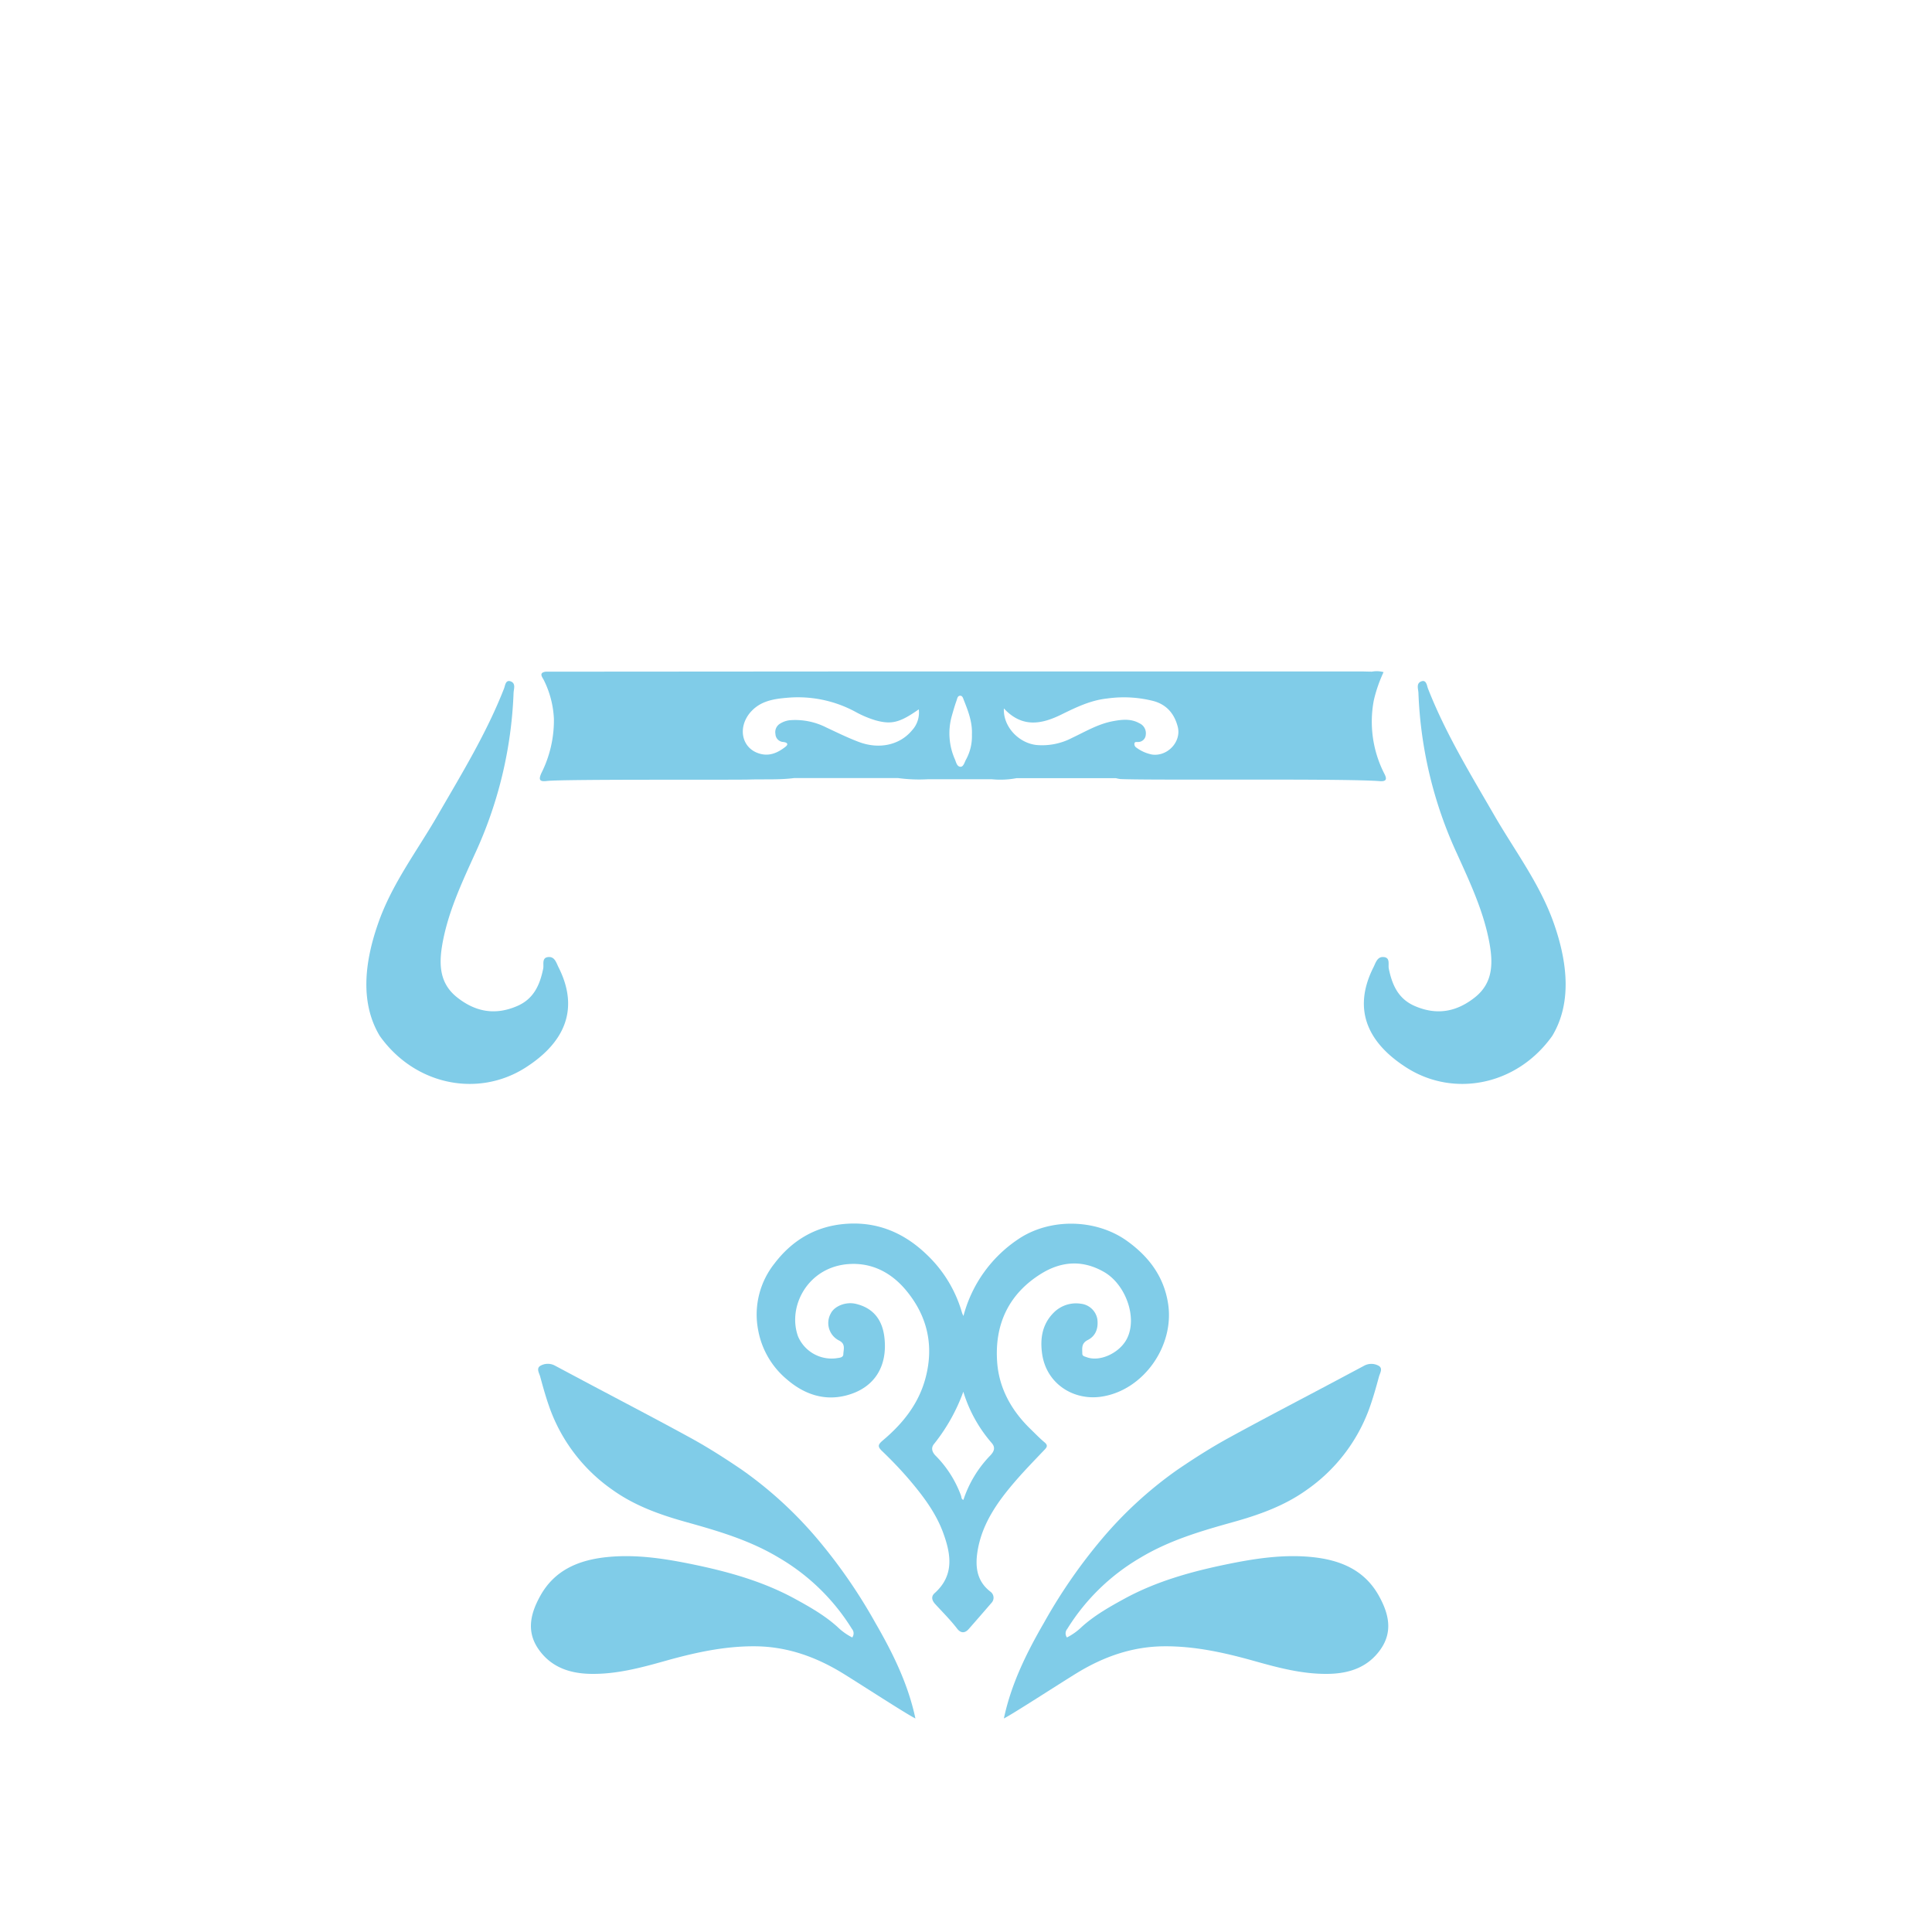 <svg id="Layer_1" data-name="Layer 1" xmlns="http://www.w3.org/2000/svg" viewBox="0 0 566.93 566.93"><defs><style>.cls-1{fill:#80cce8;}</style></defs><path class="cls-1" d="M342.78,382.63c-1.2-7.95-5.59-13.82-12-18.44-9.12-6.59-22.75-6.85-32.06-.51a39,39,0,0,0-16,22.48,6.74,6.74,0,0,1-.44-1,37.79,37.79,0,0,0-10.42-17.09c-6.87-6.59-15-9.82-24.48-8.87-8.31.83-15,4.86-20.07,11.51a24.06,24.06,0,0,0-4.81,19.72A24.52,24.52,0,0,0,231,404.85c5,4.29,10.9,6.33,17.4,4.61,8.52-2.25,12.16-8.91,11.09-17.25-.64-5-3.3-8.46-8.46-9.63-2.84-.64-6.2.67-7.26,2.87a5.74,5.74,0,0,0,2.44,7.91c2,1,1.31,2.59,1.26,4,0,1.12-1.36,1.07-2.14,1.22a10.71,10.71,0,0,1-11.15-6.42c-3.22-8.87,3-20.62,15.21-21.25,6.58-.34,12,2.53,16.16,7.34,6.44,7.52,8.62,16.27,6.07,26-2,7.65-6.66,13.45-12.55,18.42-1.47,1.24-1.6,1.83-.23,3.13,2.8,2.68,5.48,5.48,8,8.42,4,4.72,7.77,9.67,9.93,15.57,2.3,6.31,3.32,12.49-2.52,17.72-1,.89-.89,2,.13,3.14,2.19,2.4,4.51,4.69,6.49,7.27,1.07,1.39,2.29,1.38,3.42.08q3.33-3.79,6.62-7.61a2.19,2.19,0,0,0-.23-3.29c-4.31-3.27-4.57-7.85-3.73-12.49,1.45-8,6.15-14.42,11.38-20.42,2.66-3.05,5.5-5.95,8.29-8.89.74-.78.8-1.3-.12-2.07-1.49-1.24-2.83-2.66-4.22-4-5.47-5.34-9.08-11.79-9.66-19.39-.84-11.05,3.28-20.09,12.87-26.06,6-3.72,12.24-4.14,18.53-.5s9.82,13.35,6.67,19.55c-2.11,4.15-7.93,6.94-11.89,5.4-.5-.19-1.2-.27-1.21-1,0-1.54-.36-3,1.58-4,2.46-1.23,3.19-3.61,2.82-6.25a5.52,5.52,0,0,0-4.82-4.41,9.22,9.22,0,0,0-8.11,2.76c-3.21,3.31-3.88,7.4-3.27,11.85C307,406,314.9,411,323.05,409.86,335.39,408.13,344.67,395.09,342.78,382.63Zm-52.21,44.49a33.87,33.87,0,0,0-7.86,13c-.65-.16-.55-.83-.71-1.25a32.56,32.56,0,0,0-7.33-11.59c-1.05-1-1.59-2.27-.65-3.48a53.83,53.83,0,0,0,8.66-15.41,41.2,41.2,0,0,0,8.22,14.92C292.08,424.6,291.91,425.72,290.57,427.12Z"/><path class="cls-1" d="M250.08,480.5A2,2,0,0,0,250,478a61.94,61.94,0,0,0-21.41-20.88c-8.54-5.15-17.86-7.87-27.29-10.5-7.6-2.12-15-4.75-21.49-9.38a49.87,49.87,0,0,1-18.3-23.5c-1.18-3.2-2.11-6.5-3-9.8-.27-1-1.25-2.43.11-3.19a4.41,4.41,0,0,1,4.26,0l8.54,4.55c10.36,5.51,20.78,10.92,31.08,16.56,5.26,2.88,10.32,6.11,15.29,9.5A117.3,117.3,0,0,1,240.2,452a156.3,156.3,0,0,1,16.63,24.14c5.13,8.86,9.65,18,11.79,28.13C266,503,252.16,494,247.28,491c-7.91-4.84-16.36-7.85-25.75-7.91-9.07-.06-17.78,1.89-26.43,4.32-7.12,2-14.27,3.91-21.78,3.77-6.24-.11-11.67-2-15.32-7.27s-2.28-10.57.58-15.69c4.29-7.67,11.49-10.5,19.67-11.32,8.45-.84,16.8.45,25.05,2.15,10.32,2.13,20.44,4.94,29.77,10,4.43,2.42,8.82,4.89,12.61,8.29A17.93,17.93,0,0,0,250.08,480.5Z"/><path class="cls-1" d="M313.09,480.5a2,2,0,0,1,.07-2.48,61.94,61.94,0,0,1,21.41-20.88c8.54-5.15,17.86-7.87,27.29-10.5,7.6-2.12,15-4.75,21.49-9.38a49.87,49.87,0,0,0,18.3-23.5c1.18-3.2,2.11-6.5,3-9.8.27-1,1.25-2.43-.11-3.19a4.41,4.41,0,0,0-4.26,0l-8.54,4.55c-10.36,5.51-20.78,10.92-31.08,16.56-5.26,2.88-10.32,6.11-15.29,9.5A117.3,117.3,0,0,0,323,452a156.3,156.3,0,0,0-16.63,24.14c-5.13,8.86-9.65,18-11.79,28.13C297.14,503,311,494,315.9,491c7.9-4.84,16.35-7.85,25.74-7.91,9.07-.06,17.78,1.89,26.43,4.32,7.13,2,14.27,3.91,21.78,3.77,6.24-.11,11.67-2,15.32-7.27s2.28-10.57-.58-15.69c-4.29-7.67-11.49-10.5-19.67-11.32-8.45-.84-16.8.45-25.05,2.15-10.32,2.13-20.44,4.94-29.77,10-4.43,2.42-8.82,4.89-12.61,8.29A17.93,17.93,0,0,1,313.09,480.5Z"/><path class="cls-1" d="M111.45,304c-5.67-9.4-4.67-21.11-.5-33,4-11.57,11.43-21.27,17.47-31.73,7-12.12,14.35-24.1,19.48-37.22.34-.87.45-2.7,2-2.09s.83,2.27.8,3.44a123.37,123.37,0,0,1-11.42,47.34c-3.93,8.68-8,17.34-9.57,26.88-.91,5.66-.63,11,4.36,15,5.4,4.31,11.19,5.39,17.66,2.61,4.89-2.1,6.69-6.2,7.67-11,.25-1.25-.56-3.33,1.68-3.4,1.73-.05,2.18,1.74,2.81,3,6.57,13,1,22.71-9.86,29.56C140.22,322.08,121.78,318.5,111.45,304Z"/><path class="cls-1" d="M455.48,304c5.67-9.4,4.67-21.11.5-33-4.05-11.57-11.43-21.27-17.48-31.73-7-12.12-14.34-24.1-19.47-37.22-.34-.87-.45-2.7-2-2.09s-.83,2.27-.8,3.44a123.37,123.37,0,0,0,11.42,47.34c3.92,8.68,8,17.34,9.57,26.88.91,5.66.63,11-4.36,15-5.4,4.31-11.19,5.39-17.66,2.61-4.89-2.1-6.69-6.2-7.67-11-.25-1.25.56-3.33-1.68-3.4-1.73-.05-2.18,1.74-2.81,3-6.57,13-1,22.71,9.86,29.56C426.7,322.08,445.15,318.5,455.48,304Z"/><path class="cls-1" d="M406.25,227.09a33.51,33.51,0,0,1-3.12-21.56,41.22,41.22,0,0,1,2.87-8.3,7.55,7.55,0,0,0-3.42-.14h0c-1.12,0-2.24-.06-3.36-.06l-137.74,0-101.35.07c-2.13.3-1,1.6-.59,2.39a28.32,28.32,0,0,1,3,11.46,34.42,34.42,0,0,1-3.68,15.92c-1,2.2-.26,2.52,1.65,2.3,4.78-.55,54.54-.28,59.33-.42,4.39-.14,8.79.13,13.17-.43h30.55a46,46,0,0,0,8.78.34h0l18.64,0h0a25.52,25.52,0,0,0,7.35-.32h0l29.11,0a9.48,9.48,0,0,0,1.39.27c10.12.42,66.07-.22,76.19.62C406.9,229.33,407,228.54,406.25,227.09ZM283.41,223c-.39.76-.7,2-1.53,2-1.05,0-1.31-1.3-1.64-2.11a18.89,18.89,0,0,1-1-12.59c.45-1.6.91-3.21,1.47-4.77.19-.53.28-1.4,1.09-1.37.62,0,.81.71,1,1.21,1.29,3.26,2.58,6.51,2.4,10.24A14.17,14.17,0,0,1,283.41,223Zm-63-14.21c2.72-3,6.45-3.68,10.2-4a35.47,35.47,0,0,1,20.34,4.05,30.19,30.19,0,0,0,5.92,2.52c4.79,1.34,7.23.65,12.74-3.21a7.71,7.71,0,0,1-2,6.18c-3.53,4.26-9.54,5.65-15.53,3.41-3.27-1.22-6.42-2.78-9.59-4.26a20.15,20.15,0,0,0-10.4-2.16,6.7,6.7,0,0,0-3.14,1,2.88,2.88,0,0,0-1.4,3.07,2.42,2.42,0,0,0,2.28,2.34c1,.1,1.75.55.64,1.42-2.12,1.66-4.5,2.79-7.31,2.07C217.64,219.81,216.22,213.44,220.39,208.8Zm117.44,12.58a11.24,11.24,0,0,1-4.33-1.95,1.25,1.25,0,0,1-.64-1.21c.08-.57.55-.47.92-.48a2.26,2.26,0,0,0,2.42-2.16,3.18,3.18,0,0,0-1.87-3.33c-2.53-1.44-5.26-1.09-7.94-.58-4.28.83-8,3.07-11.89,4.9a18.88,18.88,0,0,1-10.42,2.05c-5.21-.6-9.78-5.41-9.52-10.73,5.32,5.73,11,4.68,16.84,1.81,4.3-2.11,8.61-4.21,13.46-4.72a35.18,35.18,0,0,1,13.78.79c3.84,1.12,6,3.83,6.95,7.54C346.73,217.76,342.42,222.2,337.83,221.38Z"/></svg>
